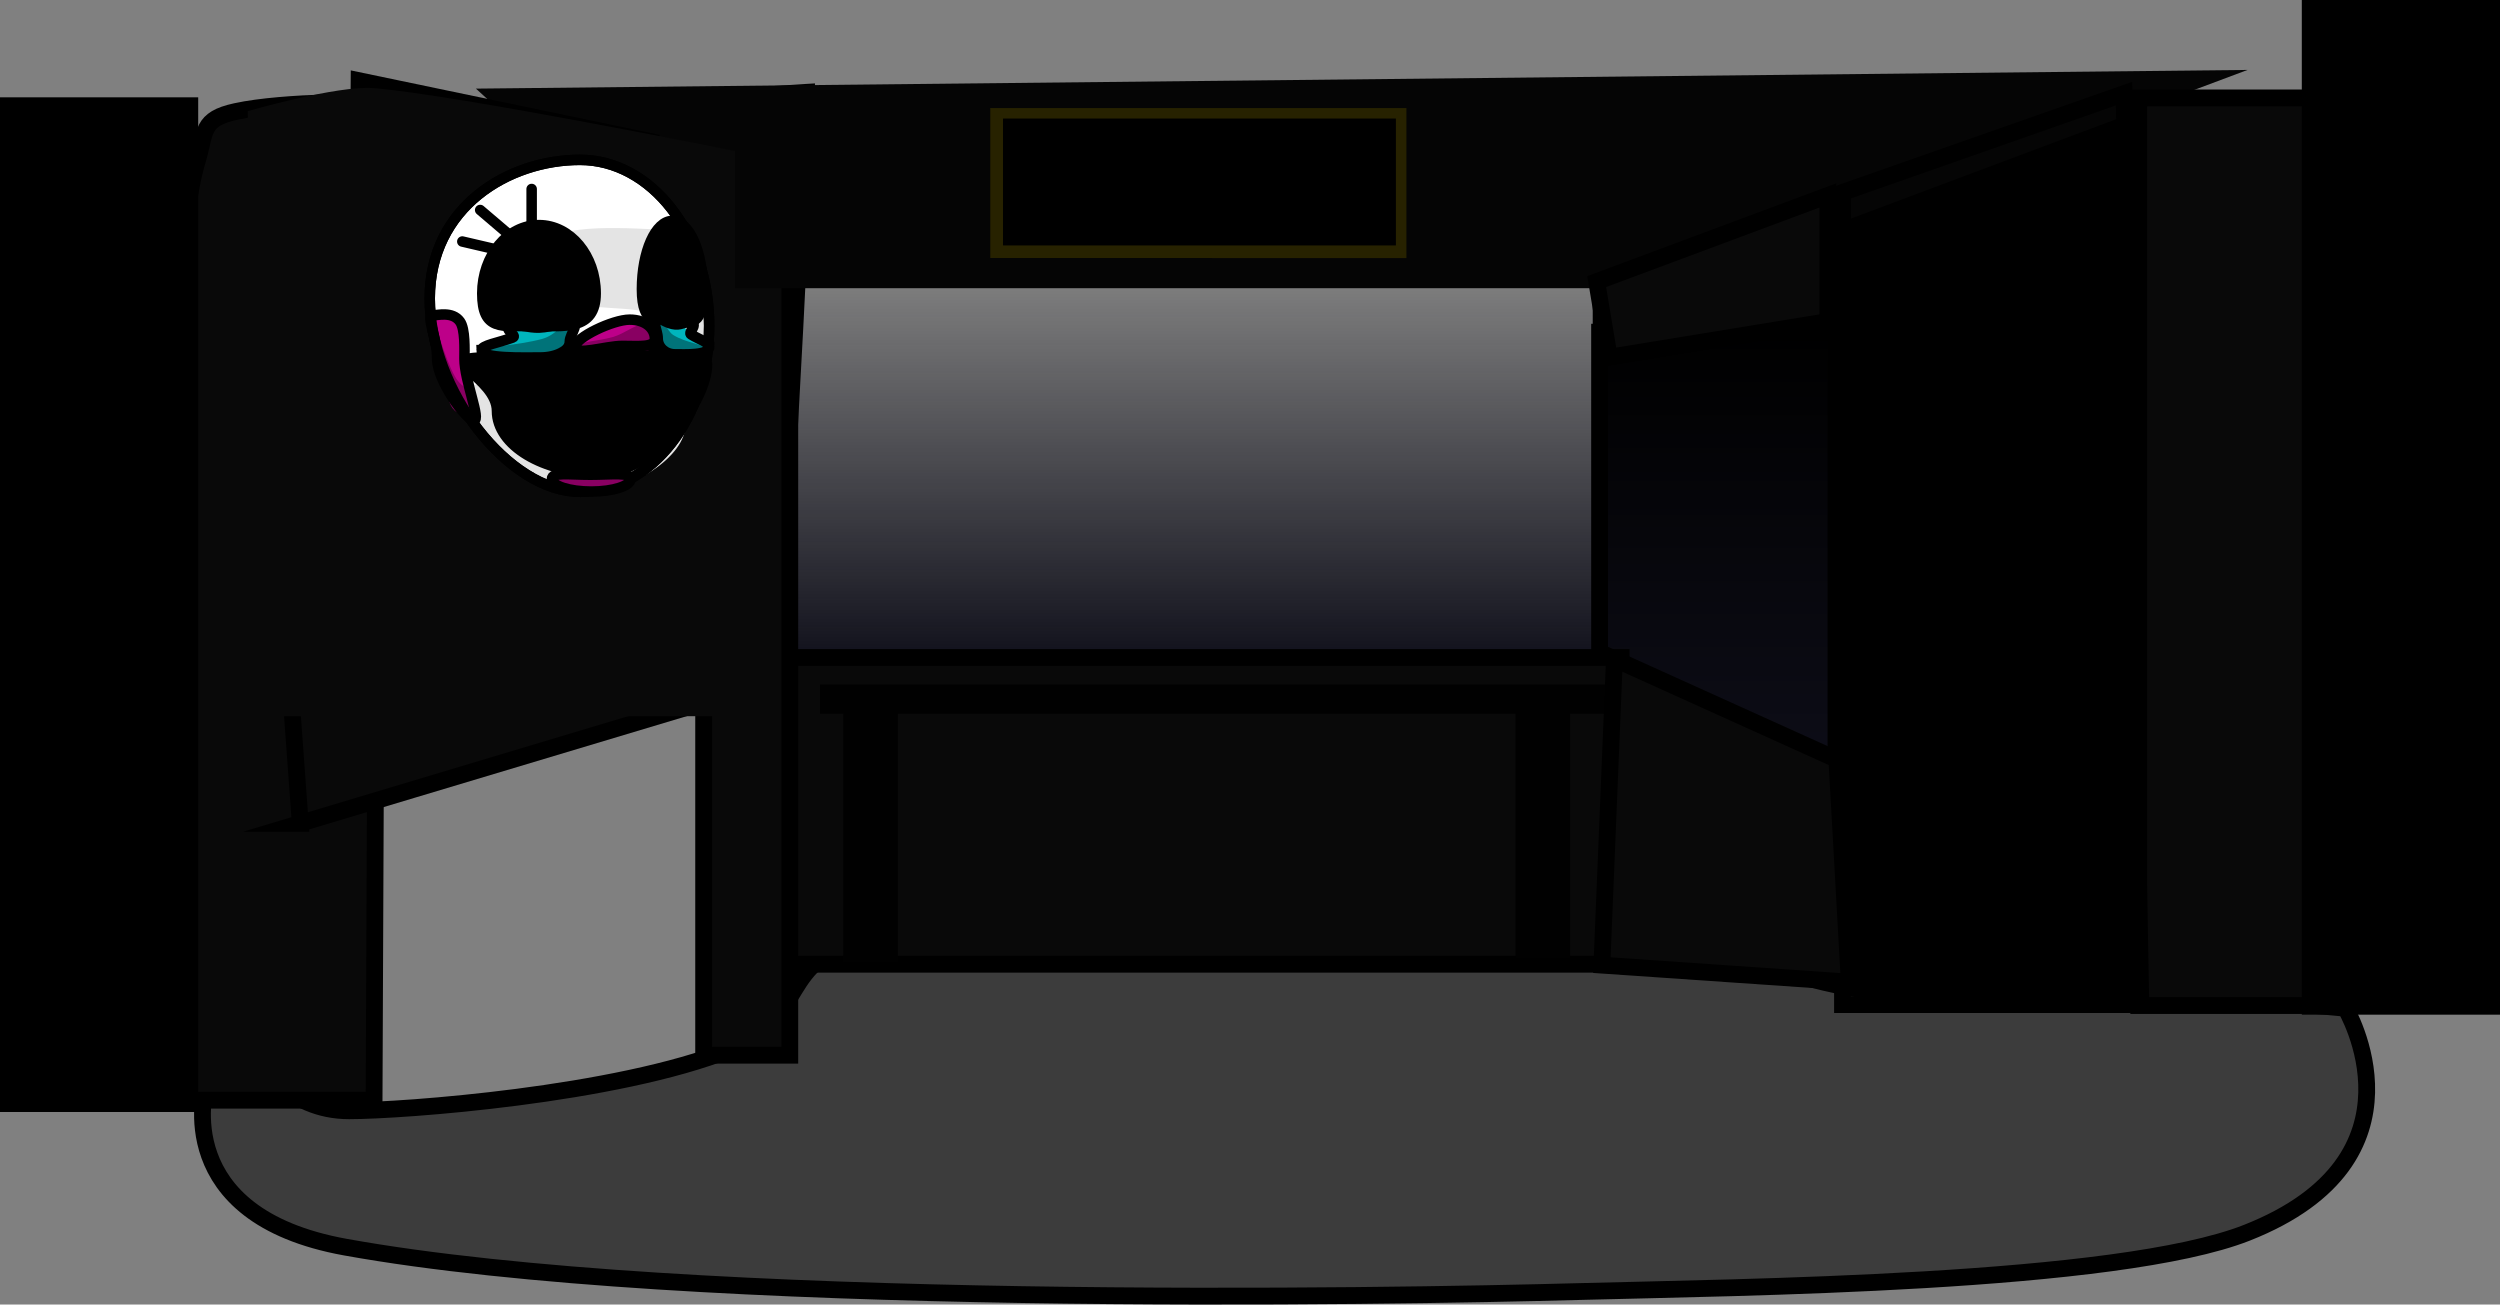 <svg version="1.1" xmlns="http://www.w3.org/2000/svg" xmlns:xlink="http://www.w3.org/1999/xlink" width="594.965" height="310.469" viewBox="0,0,594.965,310.469"><rect x="0" y="0" width="594.965" height="310.469" fill="#808080" stroke="none"/><defs><linearGradient x1="231.529" y1="116.721" x2="231.529" y2="210.721" gradientUnits="userSpaceOnUse" id="color-1"><stop offset="0" stop-color="#0e0e19" stop-opacity="0"/><stop offset="1" stop-color="#0e0e19"/></linearGradient><linearGradient x1="349.282" y1="130.509" x2="349.282" y2="241.047" gradientUnits="userSpaceOnUse" id="color-2"><stop offset="0" stop-color="#0e0e19" stop-opacity="0"/><stop offset="1" stop-color="#0e0e19"/></linearGradient></defs><g transform="translate(59.525,-51.456)"><g data-paper-data="{&quot;isPaintingLayer&quot;:true}" fill-rule="nonzero" stroke-linejoin="miter" stroke-miterlimit="10" stroke-dasharray="" stroke-dashoffset="0" style="mix-blend-mode: normal"><path d="M368,297.769v-218h93v218z" fill="#000000" stroke="none" stroke-width="NaN" stroke-linecap="butt"/><path d="M121.029,209.721l3,-92l198,-1v94z" fill="url(#color-1)" stroke="#000000" stroke-width="4" stroke-linecap="butt"/><path d="M319.521,229.837v-113.347l61.249,-1.408l0.704,114.051z" fill="#000000" stroke="none" stroke-width="NaN" stroke-linecap="butt"/><path d="M321.154,241.047v-110.538h56.256v110.538z" fill="url(#color-2)" stroke="#000000" stroke-width="4" stroke-linecap="butt"/><path d="M-10.589,310.226v-39.478c0,0 5.387,45.057 34.138,45.057c12.79,0 63.536,-3.739 90.771,-14.605c18.583,-7.415 11.547,-22.287 31.721,-25.284c89.529,-13.3 186.827,-5.168 186.827,-5.168c0,0 27.86,12.705 50.569,16.219c12.755,1.974 36.573,0.257 58.261,0.868c29.878,0.842 56.977,3.573 56.977,3.573c0,0 21.255,35.792 -23.48,53.427c-30.948,12.2 -120.752,12.959 -159.045,13.997c-44.377,1.204 -211.453,4.23 -293.458,-10.571c-41.994,-7.579 -33.282,-38.037 -33.282,-38.037z" fill="#3c3c3c" stroke="#000000" stroke-width="4" stroke-linecap="butt"/><path d="M125.282,280.93v-73h201v73z" fill="#090909" stroke="#000000" stroke-width="4" stroke-linecap="butt"/><path d="M29.433,211.806v-108c0,0 19.688,-18.999 36.221,-24.116c18.289,-5.661 68.779,-8.384 68.779,-8.384c0,0 -4.688,108.289 -8.313,141.43c-3.354,30.668 -19.187,83.07 -19.187,83.07c0,0 12.063,-65.149 -0.087,-78.317c-13.534,-14.669 -77.413,-5.683 -77.413,-5.683z" fill="#000000" stroke="none" stroke-width="0" stroke-linecap="butt"/><path d="M-20,313.283v-73c0,0 -1.291,-121.574 7.46,-150.654c2.039,-6.775 0.77,-9.813 9.129,-11.633c11.827,-2.576 33.911,-2.213 33.911,-2.213l-1,237.5z" fill="#090909" stroke="#000000" stroke-width="4" stroke-linecap="butt"/><path d="M135.614,221.332v-7h200.5v7z" fill="#010101" stroke="none" stroke-width="0" stroke-linecap="butt"/><path d="M141.148,280.444v-63h13v63z" fill="#010101" stroke="none" stroke-width="0" stroke-linecap="butt"/><path d="M11.933,247.395l-4,-55h104v25c0,0 -54.379,16.314 -72.791,21.837c-11.257,3.377 -27.209,8.163 -27.209,8.163z" fill="#090909" stroke="#000000" stroke-width="4" stroke-linecap="butt"/><path d="M107.935,302.581v-222h20.5v222z" fill="#090909" stroke="#000000" stroke-width="4" stroke-linecap="butt"/><path d="M105.737,120.046l-52,-47.5l421.625,-4.448l-138.625,51.948z" fill="#050505" stroke="none" stroke-width="0" stroke-linecap="butt"/><path d="M24.933,196.663l1,-126l69.5,14.5l-0.5,24c0,0 -1.189,78.861 -2.131,80.039c-6.098,7.622 -67.869,7.461 -67.869,7.461z" fill="#090909" stroke="#000000" stroke-width="4" stroke-linecap="butt"/><path d="M2.276,221.906l-2.843,-144c0,0 21.352,-6.183 29.986,-5.476c19.75,1.617 86.014,14.976 86.014,14.976v134.5z" fill="#090909" stroke="none" stroke-width="0" stroke-linecap="butt"/><path d="M176.149,112.864v-35.696h99.03v35.697z" fill="#272200" stroke="none" stroke-width="0" stroke-linecap="butt"/><path d="M179.179,109.864v-30.197h93.5v30.197z" fill="#000000" stroke="none" stroke-width="0" stroke-linecap="butt"/><path d="M301.148,279.444v-58.5h13v58.5z" fill="#010101" stroke="none" stroke-width="0" stroke-linecap="butt"/><path d="M449.466,290.76v-216h45v216z" fill="#090909" stroke="#000000" stroke-width="4" stroke-linecap="butt"/><path d="M323.466,136.469l-3,-18l55,-20.5v30z" fill="#090909" stroke="#000000" stroke-width="4" stroke-linecap="butt"/><path d="M378.966,290.534v-193.278l67,-23.521l4,216.798z" fill="none" stroke="#000000" stroke-width="4" stroke-linecap="butt"/><path d="M321.7,281.144l2.987,-72.869l52.935,23.935l2.948,52.974z" fill="#090909" stroke="#000000" stroke-width="4" stroke-linecap="butt"/><path d="M-59.525,316.094v-241.477h47.169v241.477z" fill="#000000" stroke="none" stroke-width="0" stroke-linecap="butt"/><path d="M488.271,292.933v-241.477h47.169v241.477z" fill="#000000" stroke="none" stroke-width="0" stroke-linecap="butt"/><g><path d="M78.5,89.5c16.983,0 30.75,17.685 30.75,39.5c0,21.815 -13.767,39.5 -30.75,39.5c-16.983,0 -35.75,-24.185 -35.75,-46c0,-21.815 18.767,-33 35.75,-33z" fill="#ffffff" stroke="#000000" stroke-width="0" stroke-linecap="butt"/><path d="M48.377,144.024c0,7.594 20.592,24.5 31.5,24.5c10.908,0 23.75,-8.406 23.75,-16c0,-5.432 5.121,-11.144 5.327,-16.947c0.082,-2.31 1.279,-9.053 -1.827,-9.053c-3.411,0 1.816,-22.031 -6.227,-20.467c-2.8,0.544 -23.468,-2.146 -29.363,2.19c-3.499,2.574 6.303,11.511 6.005,14.446c-0.293,2.879 14.943,1.257 18.69,3.791c3.695,2.499 -4.086,9.163 -6.157,10.664c-12.848,9.311 -41.698,3.93 -41.698,6.876z" fill="#e4e4e4" stroke="none" stroke-width="0" stroke-linecap="butt"/><path d="M94.409,135.041c0,2.209 3.395,4 7.583,4c4.188,0 7.583,-1.791 7.583,-4c0,-0.926 -2.057,-1.474 -3.4,-2.764c-1.859,-1.787 -3.419,-4.236 -5.85,-4.236c-4.188,0 -5.917,4.791 -5.917,7z" fill="#00b5bd" stroke="none" stroke-width="0" stroke-linecap="butt"/><path d="M78.493,89.5c16.983,0 30.75,17.685 30.75,39.5c0,21.815 -13.767,39.5 -30.75,39.5c-16.983,0 -35.75,-24.185 -35.75,-46c0,-21.815 18.767,-33 35.75,-33z" fill="none" stroke="#000000" stroke-width="2.5" stroke-linecap="butt"/><path d="M56.243,136.525c13.531,0 52.5,-6.396 52.5,1.75c0,8.146 -11.969,25.75 -25.5,25.75c-13.531,0 -24.5,-6.604 -24.5,-14.75c0,-8.146 -16.031,-12.75 -2.5,-12.75z" fill="#000000" stroke="#000000" stroke-width="2.5" stroke-linecap="butt"/><path d="M55.766,136.044c0,1.519 6.973,0.25 11.875,0.25c4.902,0 8.875,-1.231 8.875,-2.75c0,-0.59 1.607,-4.125 0.432,-5.373c-1.849,-1.964 -7.144,-1.71 -10.14,-1.71c-1.61,0 -1.854,2.037 -3.47,3.26c-3.303,2.499 -7.572,5.304 -7.572,6.324z" fill="#00b5bd" stroke="#000000" stroke-width="0" stroke-linecap="butt"/><path d="M55.409,134.702c0,1.108 4.067,2.006 9.083,2.006c5.017,0 9.083,-0.898 9.083,-2.006c0,-1.108 7.267,-6.161 2.25,-6.161c-1.828,0 -3.034,2.677 -6.372,3.583c-5.823,1.581 -14.044,1.873 -14.044,2.578z" fill="#007379" stroke="none" stroke-width="0" stroke-linecap="butt"/><path d="M68.743,105.025c7.456,0 13.5,7.275 13.5,16.25c0,8.975 -7.544,7.75 -15,7.75c-7.456,0 -12,1.225 -12,-7.75c0,-8.975 6.044,-16.25 13.5,-16.25z" fill="#000000" stroke="#000000" stroke-width="2.5" stroke-linecap="butt"/><path d="M107.743,120.275c0,8.975 -2.44,7.75 -6.444,7.75c-4.004,0 -8.056,1.225 -8.056,-7.75c0,-8.975 3.246,-16.25 7.25,-16.25c4.004,0 7.25,7.275 7.25,16.25z" data-paper-data="{&quot;index&quot;:null}" fill="#000000" stroke="#000000" stroke-width="2.5" stroke-linecap="butt"/><path d="M55.071,134.775c0,2.071 10.134,1.75 14,1.75c3.866,0 7,-1.679 7,-3.75c0,-2.071 3.116,-4.75 -0.75,-4.75c-0.515,0 -3.273,1.246 -6.493,1.398c-2.448,0.116 -5.374,-0.927 -6.557,-0.559c-2.562,0.797 1.551,2.446 0.196,2.94c-3.374,1.229 -7.396,1.84 -7.396,2.971z" fill="none" stroke="#000000" stroke-width="2.5" stroke-linecap="butt"/><path d="M107.925,134.208c0,1.289 -2.081,2.333 -4.647,2.333c-2.567,0 -4.647,-1.045 -4.647,-2.333c0,-1.289 -3.718,-7.167 -1.151,-7.167c0.935,0 1.552,3.114 3.26,4.168c2.979,1.839 7.185,2.179 7.185,2.998z" data-paper-data="{&quot;index&quot;:null}" fill="#007379" stroke="none" stroke-width="0" stroke-linecap="butt"/><path d="M77.154,133.858c0,2.209 7.246,-0.25 11.25,-0.25c4.004,0 7.75,0.459 7.75,-1.75c0,-2.209 -1.996,-4.5 -6,-4.5c-4.004,0 -13,4.291 -13,6.5z" fill="#bd0089" stroke="#000000" stroke-width="0" stroke-linecap="butt"/><path d="M109.257,134.025c0,2.071 -5.909,1.75 -8.163,1.75c-2.254,0 -4.082,-1.679 -4.082,-3.75c0,-2.071 -1.817,-4.75 0.437,-4.75c0.3,0 1.908,1.246 3.786,1.398c1.427,0.116 3.133,-0.927 3.823,-0.559c1.494,0.797 -0.904,2.446 -0.114,2.94c1.967,1.229 4.313,1.84 4.313,2.971z" data-paper-data="{&quot;index&quot;:null}" fill="none" stroke="#000000" stroke-width="2.5" stroke-linecap="butt"/><path d="M78.742,133.875c0,2.209 3.731,0 8.333,0c4.602,0 8.333,2.209 8.333,0c0,-2.209 2.936,-5.333 -1.667,-5.333c-1.871,0 -4.701,2.35 -7.4,3.111c-3.939,1.111 -7.6,0.911 -7.6,2.222z" fill="#890062" stroke="none" stroke-width="0" stroke-linecap="butt"/><path d="M45.005,136.714c0,5.178 6.955,14.625 8.75,14.625c1.795,0 -2.25,-9.447 -2.25,-14.625c0,-2.188 0.231,-7.129 -1.081,-8.931c-1.793,-2.462 -5.383,-1.444 -6.419,-1.444c-1.795,0 1,5.197 1,10.375z" fill="#bd0089" stroke="#000000" stroke-width="0" stroke-linecap="butt"/><path d="M47.207,145.512c0,2.393 1.443,4.333 3.222,4.333c1.78,0 3.222,-1.94 3.222,-4.333c0,-1.008 -3.052,-1.16 -4.917,-4.473c-2.566,-4.556 -4.275,-12.416 -5.305,-12.416c-1.78,0 3.778,14.496 3.778,16.889z" fill="#890062" stroke="none" stroke-width="0" stroke-linecap="butt"/><path d="M77.321,134.025c0,2.209 7.246,-0.25 11.25,-0.25c4.004,0 7.75,0.459 7.75,-1.75c0,-2.209 -1.996,-4.5 -6,-4.5c-4.004,0 -13,4.291 -13,6.5z" fill="none" stroke="#000000" stroke-width="2.5" stroke-linecap="butt"/><path d="M44.505,136.881c0,5.178 6.955,14.625 8.75,14.625c1.795,0 -2.25,-9.447 -2.25,-14.625c0,-2.188 0.231,-7.129 -1.081,-8.931c-1.793,-2.462 -5.383,-1.444 -6.419,-1.444c-1.795,0 1,5.197 1,10.375z" fill="none" stroke="#000000" stroke-width="2.5" stroke-linecap="butt"/><path d="M67,105.435v-9" fill="none" stroke="#000000" stroke-width="2.5" stroke-linecap="round"/><path d="M61.5,107.185l-6.75,-5.75" fill="none" stroke="#000000" stroke-width="2.5" stroke-linecap="round"/><path d="M58,110.685l-7.5,-1.75" fill="none" stroke="#000000" stroke-width="2.5" stroke-linecap="round"/><path d="M78.5,89.5c16.983,0 30.75,17.685 30.75,39.5c0,21.815 -13.767,39.5 -30.75,39.5c-16.983,0 -35.75,-24.185 -35.75,-46c0,-21.815 18.767,-33 35.75,-33z" fill="none" stroke="#000000" stroke-width="2.5" stroke-linecap="butt"/><path d="M71.821,165.439c0,1.657 4.197,3 9.375,3c5.178,0 9.375,-1.343 9.375,-3c0,-1.657 -4.447,-1 -9.625,-1c-5.178,0 -9.125,-0.657 -9.125,1z" fill="#890062" stroke="#000000" stroke-width="2.5" stroke-linecap="butt"/></g></g></g></svg>